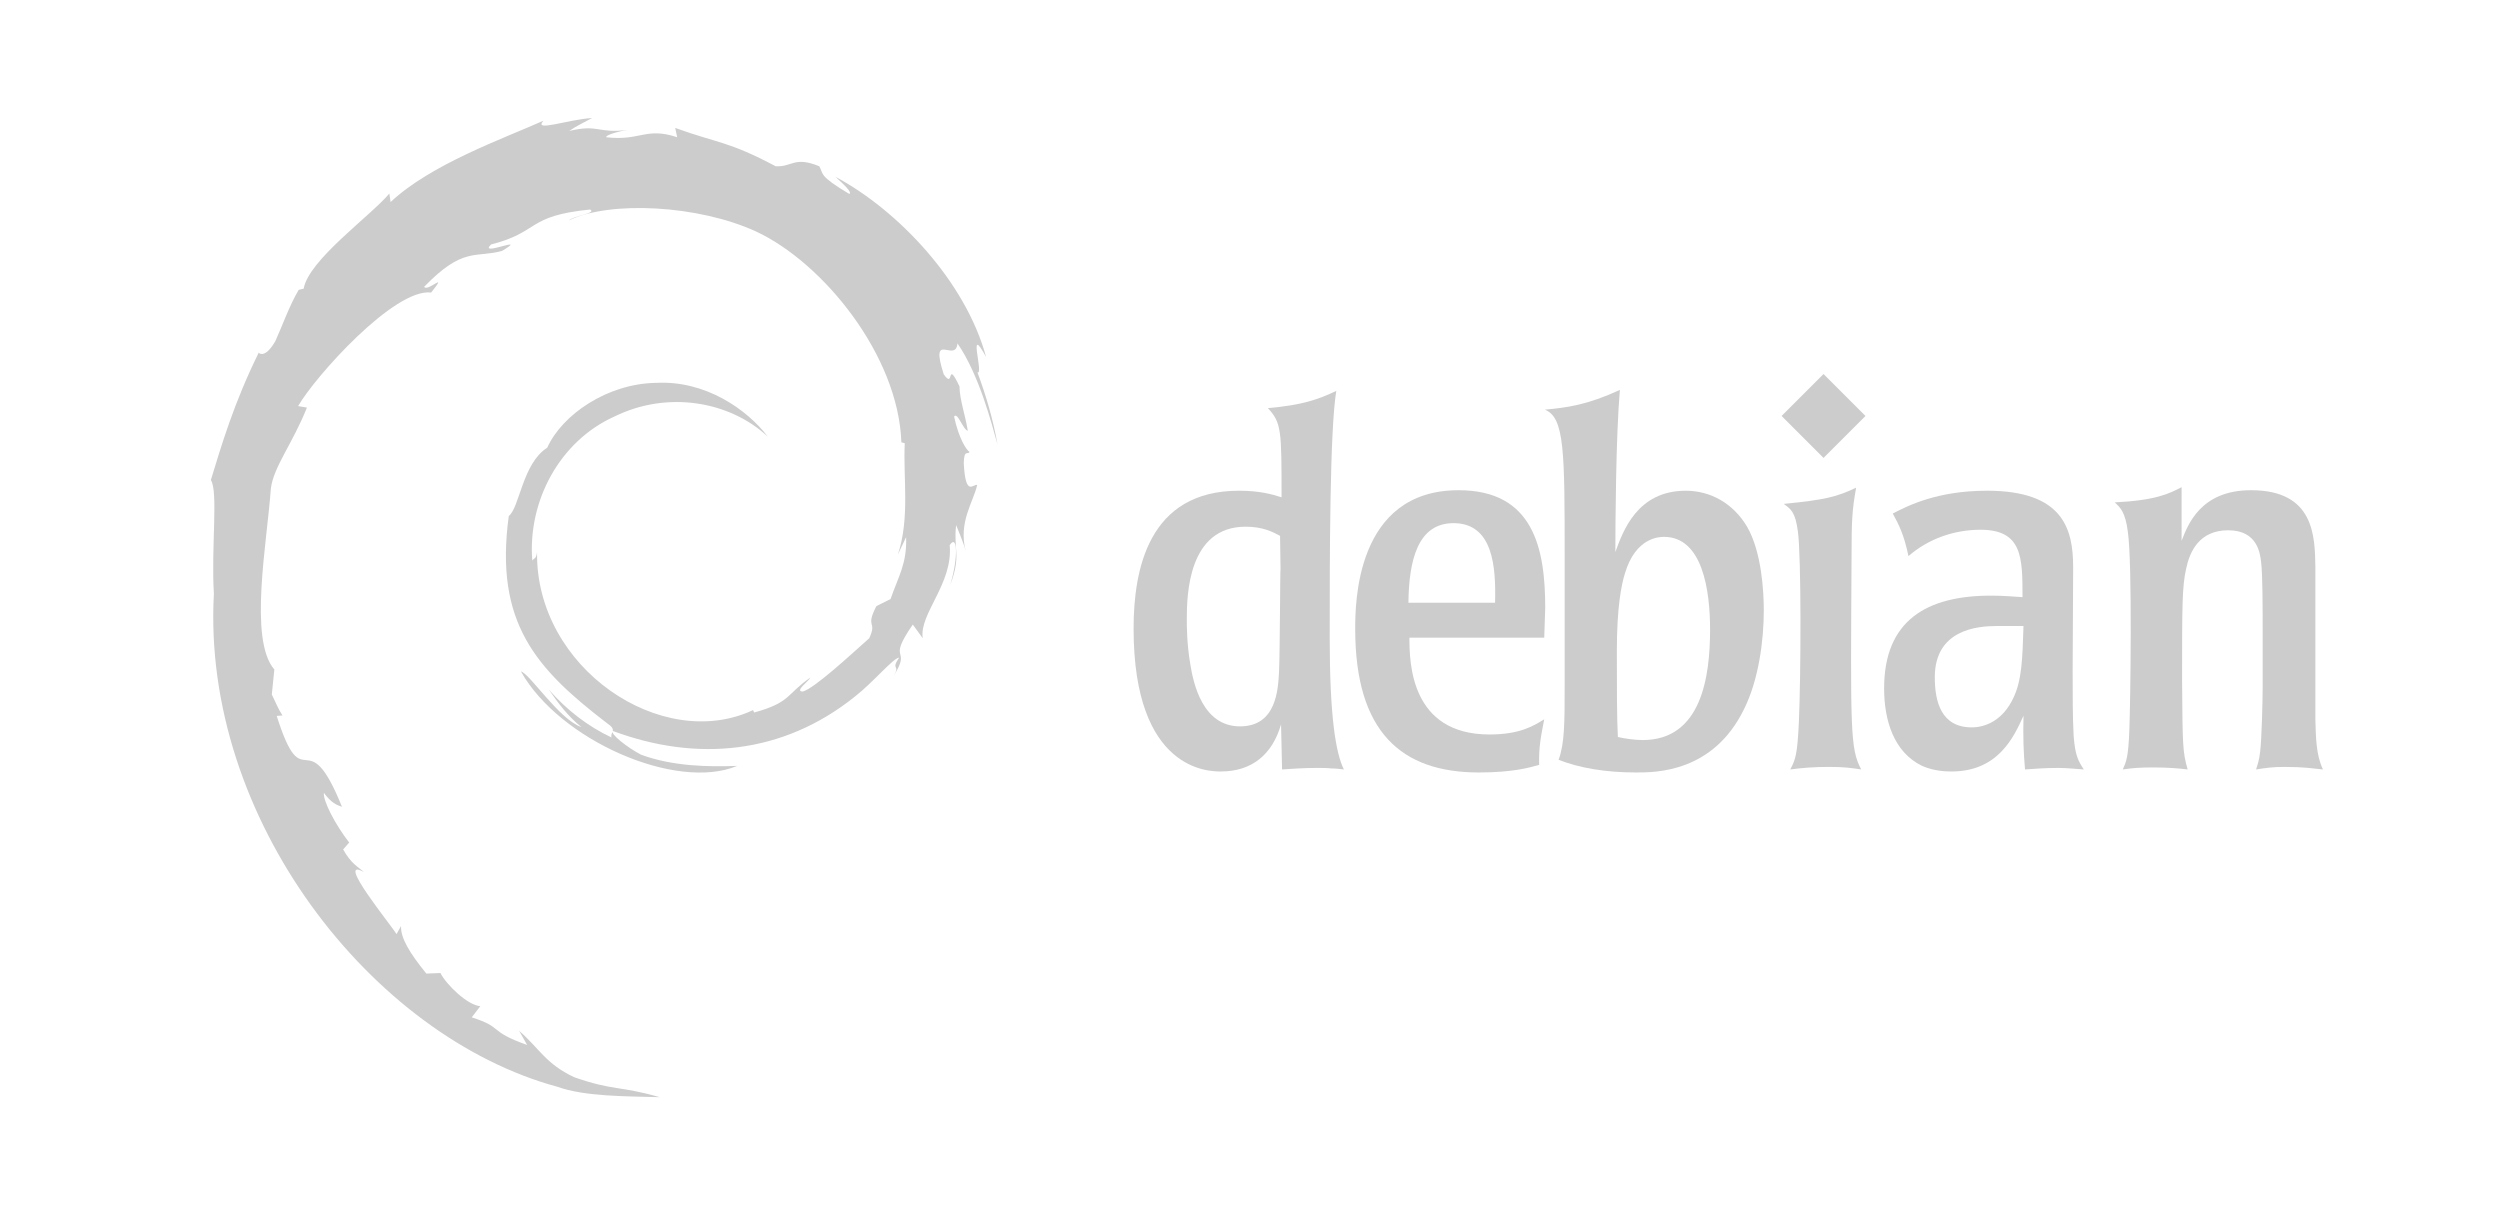 <?xml version="1.0" encoding="UTF-8" standalone="no"?>
<svg width="2424px" height="1177px" viewBox="0 0 2424 1177" version="1.1" xmlns="http://www.w3.org/2000/svg" xmlns:xlink="http://www.w3.org/1999/xlink" xmlns:sketch="http://www.bohemiancoding.com/sketch/ns">
    <!-- Generator: Sketch 3.3.1 (12002) - http://www.bohemiancoding.com/sketch -->
    <title>debian</title>
    <desc>Created with Sketch.</desc>
    <defs></defs>
    <g id="Page-1" stroke="none" stroke-width="1" fill="none" fill-rule="evenodd" sketch:type="MSPage">
        <g id="debian" sketch:type="MSArtboardGroup" fill="#CCCCCC">
            <path d="M878.561,520.781 C879.515,546.399 871.085,558.848 863.461,580.861 L849.751,587.679 C838.543,609.458 850.864,601.506 842.837,618.821 C825.32,634.377 789.756,667.481 778.368,670.514 C770.044,670.333 783.998,660.695 785.822,656.931 C762.399,673.006 767.022,681.064 731.192,690.851 L730.153,688.508 C641.826,730.074 519.121,647.716 520.733,535.361 C519.8,542.486 518.05,540.705 516.099,543.568 C511.54,485.768 542.799,427.713 595.52,403.972 C647.085,378.46 707.536,388.915 744.447,423.366 C724.173,396.793 683.784,368.62 635.951,371.228 C589.073,371.992 545.206,401.777 530.573,434.129 C506.566,449.239 503.767,492.406 493.312,500.316 C479.22,603.807 519.789,648.501 588.426,701.105 C599.199,708.379 591.459,709.492 592.901,715.028 C570.103,704.36 549.235,688.243 532.057,668.51 C541.176,681.838 551.006,694.796 563.72,704.975 C542.205,697.712 513.48,652.88 505.114,651.056 C542.173,717.413 655.451,767.43 714.799,742.607 C687.336,743.625 652.461,743.169 621.626,731.771 C608.636,725.101 591.045,711.306 594.194,708.729 C675.163,738.96 758.783,731.612 828.83,675.466 C846.665,661.575 866.133,637.961 871.764,637.643 C863.291,650.388 873.216,643.772 866.706,655.022 C884.435,626.382 858.976,643.358 885.05,605.567 L894.678,618.821 C891.073,595.027 924.209,566.164 920.837,528.564 C928.44,517.07 929.309,540.949 921.251,567.394 C932.437,538.054 924.209,533.336 927.072,509.117 C930.158,517.261 934.261,525.902 936.35,534.502 C929.055,506.137 943.804,486.754 947.473,470.266 C943.847,468.675 936.223,482.799 934.463,449.313 C934.728,434.765 938.524,441.689 939.976,438.105 C937.135,436.461 929.638,425.306 925.089,403.919 C928.366,398.882 933.911,416.951 938.407,417.682 C935.512,400.685 930.539,387.717 930.327,374.664 C917.179,347.201 925.672,378.333 915.026,362.873 C901.03,319.25 926.627,352.746 928.366,332.939 C949.551,363.636 961.629,411.246 967.196,430.958 C962.954,406.92 956.115,383.624 947.749,361.091 C954.206,363.816 937.368,311.647 956.136,346.193 C936.106,272.552 870.481,203.734 810.093,171.457 C817.463,178.212 826.783,186.695 823.454,188.031 C793.403,170.164 798.684,168.753 794.379,161.204 C769.938,151.247 768.305,162.02 752.134,161.225 C706.009,136.752 697.123,139.35 654.677,124.039 L656.607,133.073 C626.058,122.894 621.011,136.911 588.002,133.095 C585.998,131.536 598.584,127.411 608.954,125.916 C579.413,129.818 580.791,120.084 551.886,126.987 C559.001,121.993 566.551,118.674 574.143,114.432 C550.062,115.896 516.629,128.45 526.947,117.02 C487.66,134.558 417.878,159.169 378.719,195.889 L377.489,187.661 C359.548,209.197 299.246,251.982 294.442,279.901 L289.639,281.014 C280.318,296.824 274.264,314.734 266.862,330.989 C254.658,351.804 248.964,339.005 250.703,342.271 C226.685,390.963 214.735,431.871 204.439,465.442 C211.777,476.417 204.62,531.524 207.387,575.624 C195.341,793.463 360.269,1004.951 540.551,1053.77 C566.975,1063.239 606.261,1062.9 639.684,1063.833 C600.26,1052.551 595.17,1057.863 556.743,1044.471 C529.035,1031.407 522.97,1016.509 503.332,999.469 L511.105,1013.201 C472.614,999.575 488.721,996.341 457.398,986.427 L465.7,975.601 C453.22,974.646 432.649,954.584 427.029,943.44 L413.372,943.981 C396.979,923.77 388.231,909.169 388.878,897.855 L384.466,905.723 C379.472,897.145 324.122,829.823 352.836,845.495 C347.502,840.639 340.409,837.574 332.721,823.588 L338.564,816.918 C324.768,799.136 313.136,776.349 314.027,768.757 C321.397,778.703 326.507,780.569 331.576,782.277 C296.68,695.709 294.718,777.516 268.304,694.161 L273.882,693.716 C269.609,687.237 266.99,680.249 263.554,673.367 L265.993,649.138 C240.884,620.127 258.973,525.66 262.61,473.861 C265.102,452.803 283.574,430.376 297.602,395.204 L289.056,393.741 C305.406,365.239 382.388,279.233 418.059,283.644 C435.332,261.949 414.623,283.559 411.24,278.109 C449.191,238.844 461.12,250.37 486.727,243.298 C514.328,226.915 463.028,249.702 476.113,237.052 C523.861,224.869 509.938,209.334 572.213,203.152 C578.787,206.885 556.976,208.921 551.504,213.767 C591.268,194.299 677.358,198.741 733.302,224.561 C798.164,254.898 871.085,344.53 873.969,428.86 L877.246,429.74 C875.592,463.268 882.378,502.046 870.597,537.652 L878.561,520.782" id="path956" sketch:type="MSShapeGroup"></path>
            <path d="M1241.609,551.489 C1241.132,551.987 1241.132,631.079 1240.146,651.724 C1239.171,668.414 1237.686,704.286 1202.313,704.286 C1165.953,704.286 1157.11,662.518 1154.162,644.355 C1150.726,624.208 1150.726,607.486 1150.726,600.138 C1150.726,576.545 1152.2,510.686 1207.72,510.686 C1224.432,510.686 1233.763,515.617 1241.132,519.529 L1241.609,551.489 L1241.609,551.489 Z M1099.129,609.479 C1099.129,748.026 1172.835,748.026 1183.64,748.026 C1214.104,748.026 1233.763,731.314 1242.108,702.335 L1243.094,746.053 C1252.436,745.555 1261.767,744.579 1276.994,744.579 C1282.401,744.579 1286.812,744.579 1290.757,745.078 C1294.691,745.078 1298.614,745.555 1303.036,746.053 C1295.179,730.339 1289.283,694.965 1289.283,618.291 C1289.283,543.61 1289.283,417.343 1295.666,379.011 C1277.99,387.377 1262.742,392.785 1229.331,395.722 C1242.596,409.973 1242.596,417.343 1242.596,482.184 C1233.275,479.246 1221.473,475.8 1201.327,475.8 C1113.381,475.81 1099.129,552.464 1099.129,609.479 L1099.129,609.479 Z" id="path970" sketch:type="MSShapeGroup"></path>
            <path d="M1365.597,584.391 C1366.095,543.61 1374.451,507.25 1409.326,507.25 C1447.658,507.25 1450.584,549.495 1449.609,584.391 L1365.597,584.391 L1365.597,584.391 Z M1498.247,589.322 C1498.247,531.83 1486.955,475.313 1414.235,475.313 C1314.011,475.313 1314.011,586.385 1314.011,609.946 C1314.011,709.683 1358.715,748.99 1433.894,748.99 C1467.285,748.99 1483.519,744.102 1492.362,741.621 C1491.875,723.934 1494.324,712.631 1497.293,697.404 C1486.955,703.809 1473.69,712.154 1444.212,712.154 C1367.559,712.154 1366.572,642.361 1366.572,618.291 L1497.293,618.291 L1498.247,589.322 L1498.247,589.322 Z" id="path972" sketch:type="MSShapeGroup"></path>
            <path d="M1658.096,610.444 C1658.096,656.135 1649.751,717.561 1592.757,717.561 C1584.889,717.561 1575.07,716.066 1568.687,714.603 C1567.701,696.916 1567.701,666.452 1567.701,631.079 C1567.701,588.813 1572.112,566.736 1575.569,555.9 C1585.875,521.024 1608.97,520.547 1613.381,520.547 C1650.727,520.547 1658.096,572.134 1658.096,610.444 L1658.096,610.444 Z M1517.09,664.003 C1517.09,700.373 1517.09,720.997 1511.194,736.712 C1531.341,744.579 1556.387,748.99 1586.374,748.99 C1605.534,748.99 1661.054,748.99 1691.02,687.585 C1705.271,659.083 1710.181,620.751 1710.181,591.761 C1710.181,574.074 1708.209,535.265 1693.968,510.686 C1680.226,487.613 1658.107,475.811 1634.535,475.811 C1587.36,475.811 1573.607,515.118 1566.248,535.265 C1566.248,510.209 1566.725,422.751 1570.649,378.035 C1538.721,392.785 1519.052,395.224 1497.94,397.196 C1517.101,405.043 1517.101,437.5 1517.101,543.144 L1517.101,664.003 L1517.09,664.003 Z" id="path974" sketch:type="MSShapeGroup"></path>
            <path d="M1804.637,746.053 C1794.797,744.579 1787.905,743.593 1773.654,743.593 C1757.96,743.593 1747.124,744.59 1735.841,746.053 C1740.751,736.712 1742.713,732.279 1744.186,700.362 C1746.159,656.623 1746.646,539.676 1743.211,515.108 C1740.751,496.424 1736.34,493.487 1729.458,488.578 C1769.741,484.644 1781.044,481.706 1799.707,472.863 C1795.794,494.463 1795.274,505.299 1795.274,538.202 C1794.309,707.743 1793.811,725.906 1804.637,746.053" id="path976" sketch:type="MSShapeGroup"></path>
            <path d="M1961.973,606.988 C1960.997,637.95 1960.499,659.571 1952.133,676.759 C1941.816,698.878 1924.627,705.261 1911.85,705.261 C1882.34,705.261 1875.978,680.704 1875.978,656.633 C1875.978,610.455 1917.258,606.988 1935.909,606.988 L1961.973,606.988 L1961.973,606.988 Z M1826.841,667.438 C1826.841,698.401 1836.183,729.342 1863.71,742.618 C1875.989,748.026 1888.268,748.026 1892.212,748.026 C1937.426,748.026 1952.642,714.603 1961.984,693.969 C1961.485,715.589 1961.984,728.844 1963.457,746.053 C1972.301,745.555 1981.144,744.579 1995.894,744.579 C2004.239,744.579 2012.107,745.555 2020.452,746.053 C2015.044,737.708 2012.107,732.778 2010.611,713.617 C2009.636,694.955 2009.636,676.282 2009.636,650.239 L2010.134,550.004 C2010.134,512.648 2000.294,475.8 1926.589,475.8 C1877.961,475.8 1849.469,490.55 1835.218,497.919 C1841.124,508.735 1846.034,518.045 1850.445,539.199 C1869.627,522.488 1894.683,513.644 1920.216,513.644 C1961.019,513.644 1961.019,540.673 1961.019,578.984 C1951.677,578.506 1943.809,577.531 1930.533,577.531 C1868.11,577.54 1826.841,601.58 1826.841,667.438 L1826.841,667.438 Z" id="path978" sketch:type="MSShapeGroup"></path>
            <path d="M2244.982,697.415 C2245.48,714.126 2245.48,731.813 2252.351,746.064 C2241.525,745.088 2235.142,743.604 2215.016,743.604 C2203.215,743.604 2196.831,744.601 2187.489,746.064 C2189.441,739.68 2190.448,737.22 2191.423,728.854 C2192.897,717.572 2193.883,679.728 2193.883,666.452 L2193.883,613.392 C2193.883,590.298 2193.883,556.875 2192.388,545.095 C2191.413,536.75 2188.974,514.153 2160.45,514.153 C2132.446,514.153 2123.115,534.777 2119.669,551.489 C2115.756,568.677 2115.756,587.36 2115.756,660.069 C2116.234,722.969 2116.234,728.844 2121.143,746.053 C2112.798,745.078 2102.481,744.102 2087.742,744.102 C2075.94,744.102 2068.083,744.579 2058.274,746.053 C2061.71,738.185 2063.682,734.251 2064.658,706.746 C2065.655,679.717 2067.616,547.046 2063.163,515.617 C2060.724,496.435 2055.793,492.024 2050.407,487.114 C2090.212,485.142 2102.968,478.748 2115.269,472.386 L2115.269,524.449 C2121.154,509.202 2133.432,475.302 2182.58,475.302 C2244.006,475.302 2244.484,520.017 2244.982,549.484 L2244.982,697.415" id="path980" sketch:type="MSShapeGroup"></path>
            <path d="M1808.783,403.325 L1768.087,444 L1727.412,403.325 L1768.087,362.65 L1808.783,403.325" id="path982" sketch:type="MSShapeGroup"></path>
        </g>
    </g>
</svg>